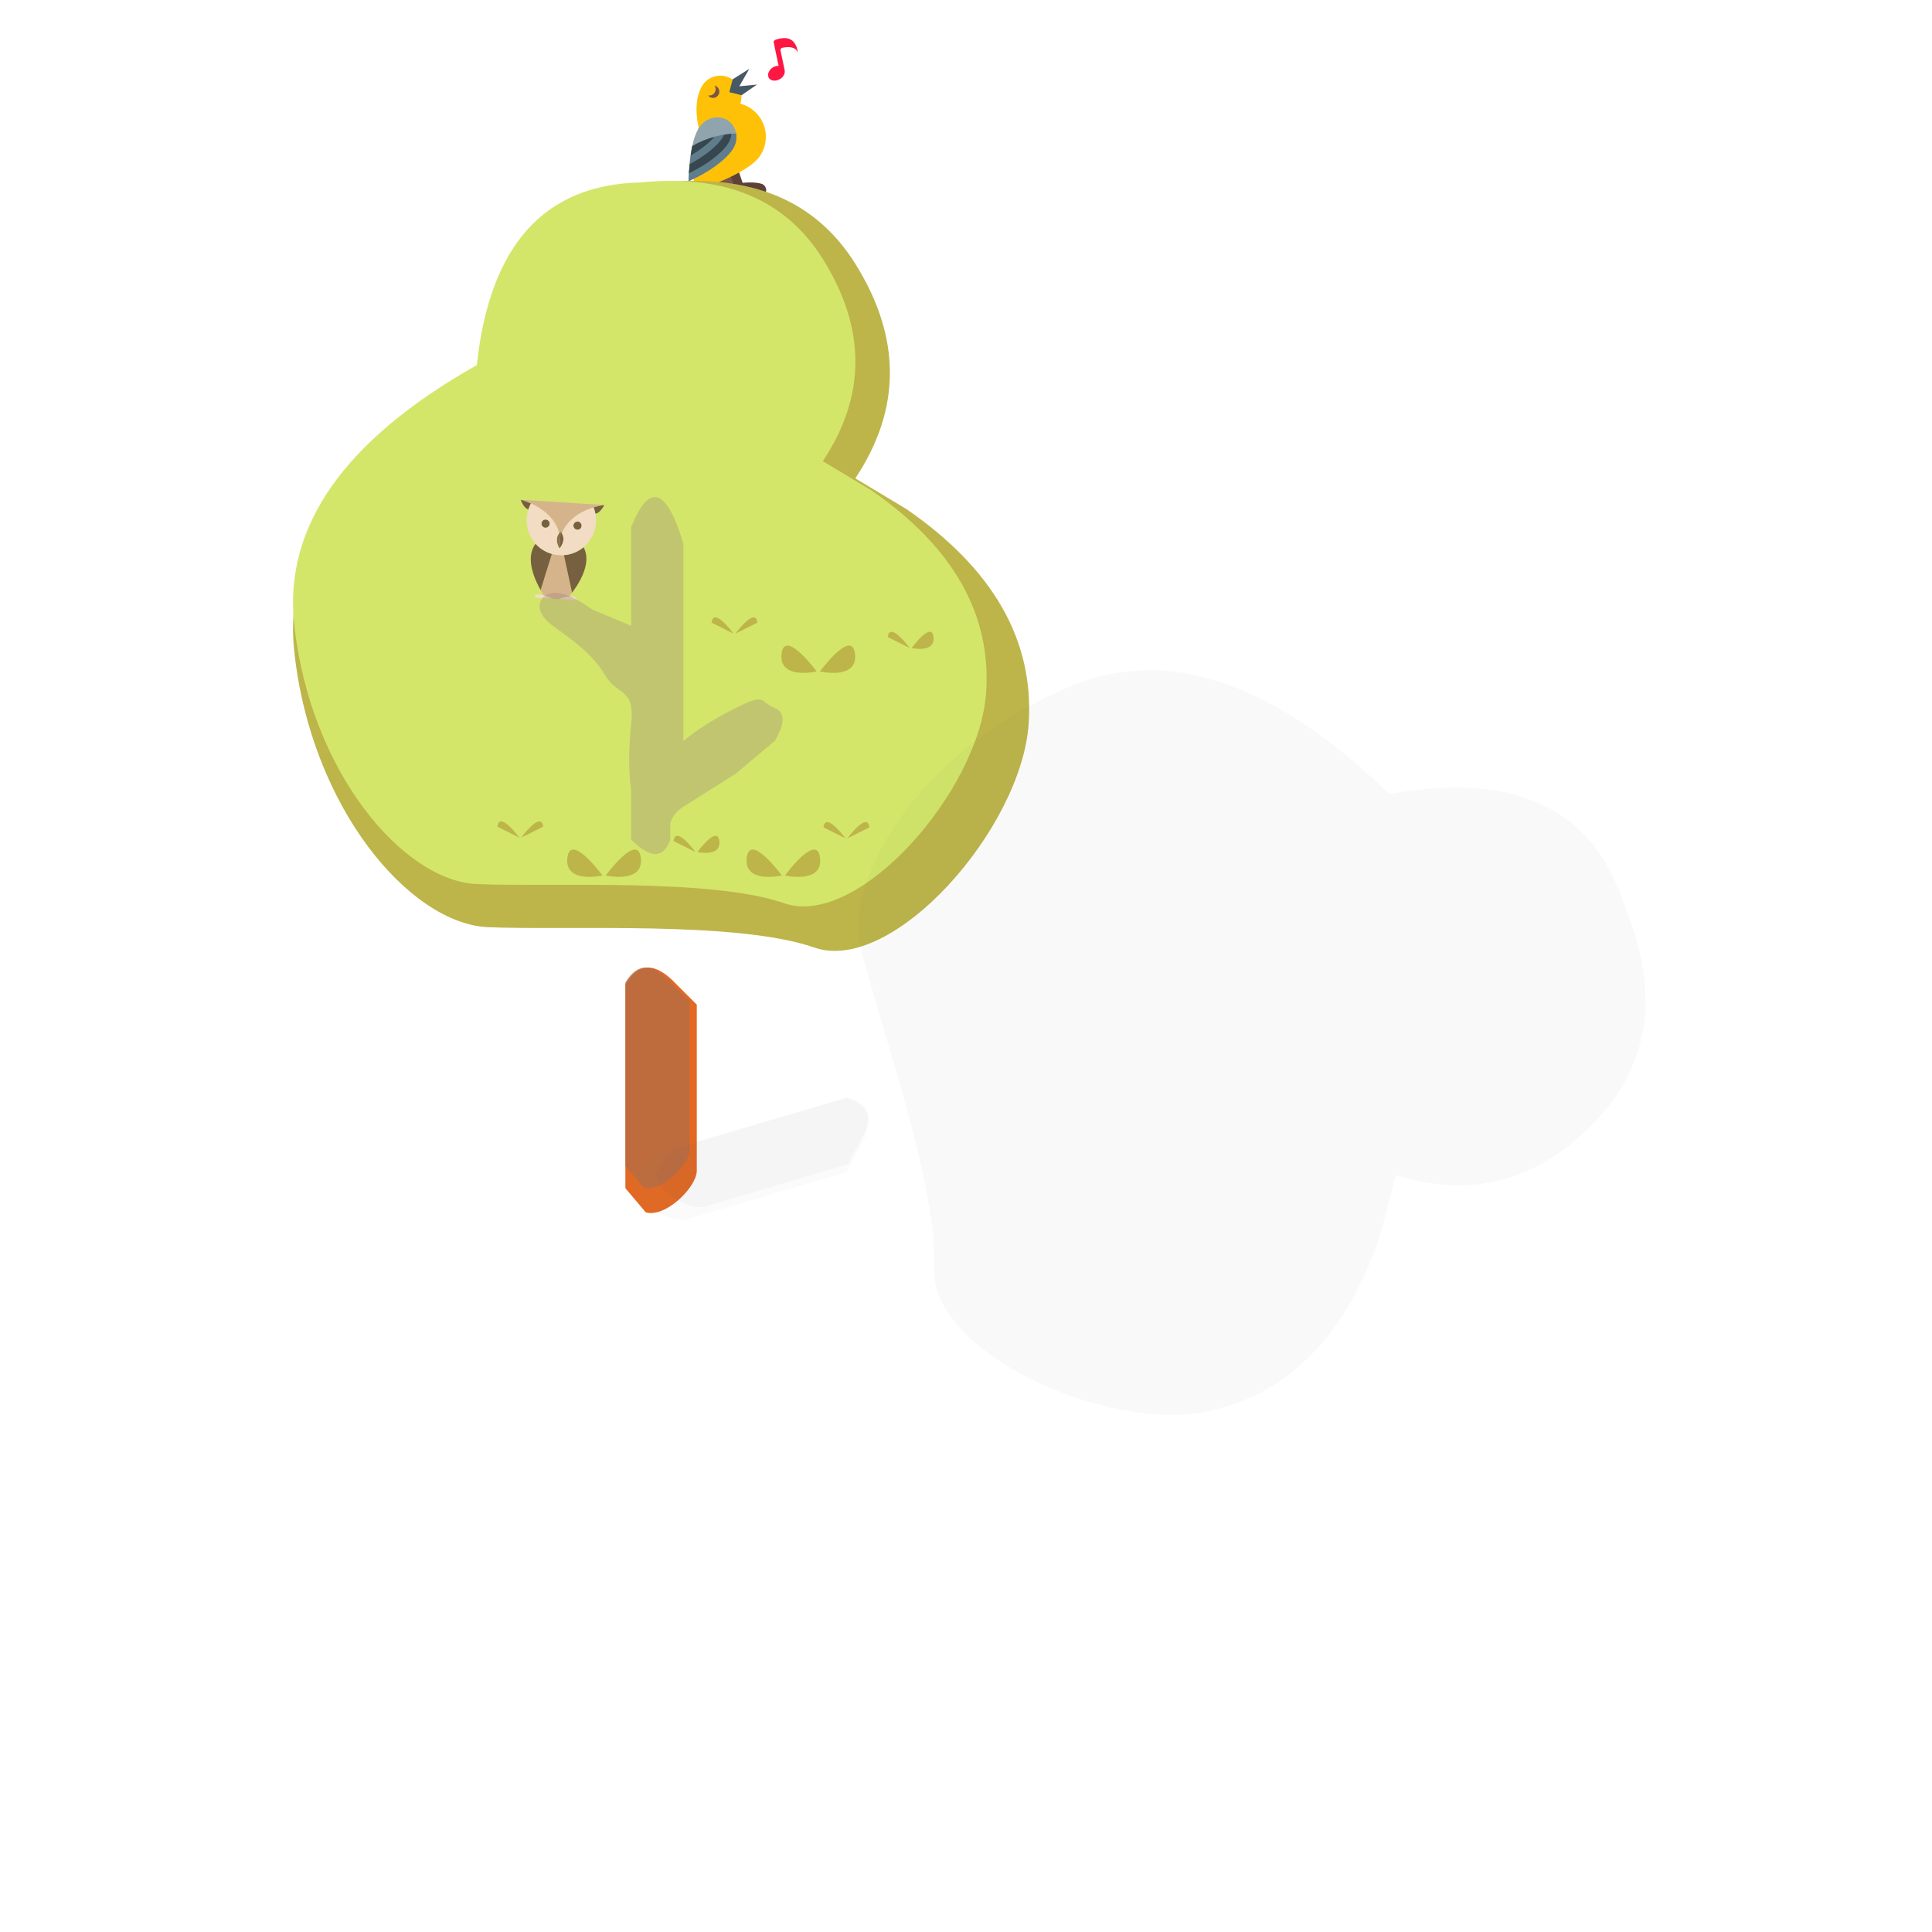 <?xml version="1.0" standalone="no"?><!-- Generator: Gravit.io --><svg xmlns="http://www.w3.org/2000/svg" xmlns:xlink="http://www.w3.org/1999/xlink" style="isolation:isolate" viewBox="0 0 600 600" width="600" height="600"><defs><clipPath id="_clipPath_GPJBjEECNPpbtZgtvrRpsRrAPeUAF4tV"><rect width="600" height="600"/></clipPath></defs><g clip-path="url(#_clipPath_GPJBjEECNPpbtZgtvrRpsRrAPeUAF4tV)"><g id="Group"><g id="Group"><line x1="225.794" y1="49.143" x2="229.226" y2="59.103" vector-effect="non-scaling-stroke" stroke-width="4.167" stroke="rgb(93,64,55)" stroke-linejoin="round" stroke-linecap="round" stroke-miterlimit="4"/><path d=" M 226.569 59.66 L 229.146 59.12 C 229.146 59.12 233.013 58.31 235.861 59.059" fill="none" vector-effect="non-scaling-stroke" stroke-width="4.167" stroke="rgb(93,64,55)" stroke-linejoin="round" stroke-linecap="round" stroke-miterlimit="4"/></g><g id="Group"><line x1="223.469" y1="50.891" x2="226.902" y2="60.852" vector-effect="non-scaling-stroke" stroke-width="4.167" stroke="rgb(121,85,72)" stroke-linejoin="round" stroke-linecap="round" stroke-miterlimit="4"/><path d=" M 224.261 61.489 L 226.839 60.949 C 226.839 60.949 230.705 60.139 233.553 60.888" fill="none" vector-effect="non-scaling-stroke" stroke-width="4.167" stroke="rgb(121,85,72)" stroke-linejoin="round" stroke-linecap="round" stroke-miterlimit="4"/></g><g id="Group"><path d=" M 217.13 40.11 C 217.13 40.11 226.207 38.255 229.264 33.579 C 231.176 30.538 230.299 26.526 227.293 24.561 C 224.286 22.596 220.259 23.403 218.242 26.375 C 214.676 31.831 217.13 40.11 217.13 40.11 Z " fill="rgb(255,193,7)"/><path d=" M 236.119 48.28 C 232.123 54.391 215.717 59.242 215.717 59.242 C 215.717 59.242 213.846 43.557 218.349 36.667 C 219.889 34.311 222.302 32.662 225.058 32.085 C 227.813 31.508 230.685 32.049 233.041 33.589 C 235.398 35.129 237.046 37.542 237.623 40.297 C 238.2 43.052 237.659 45.924 236.119 48.28 Z " fill="rgb(255,193,7)"/></g><path d=" M 229.59 26.794 L 232.714 21.372 L 227.547 24.621 L 226.497 28.619 L 230.302 29.575 L 235.083 26.258 L 229.59 26.794 Z " fill="rgb(69,90,100)"/><path d=" M 221.869 26.577 C 222.027 26.794 222.146 27.044 222.204 27.321 C 222.423 28.37 221.75 29.403 220.699 29.624 C 220.42 29.682 220.144 29.674 219.883 29.616 C 220.424 30.352 221.405 30.612 222.24 30.241 C 223.075 29.87 223.539 28.968 223.355 28.073 C 223.197 27.326 222.615 26.741 221.869 26.577 Z " fill="rgb(121,85,72)"/><path d=" M 242.297 11.965 C 241.469 12.138 240.115 12.371 240.27 13.131 L 241.809 20.476 C 241.809 20.476 241.455 20.354 240.737 20.593 C 239.288 21.078 238.334 22.492 238.579 23.678 C 238.823 24.876 240.176 25.355 241.614 24.844 C 243.05 24.327 243.925 23 243.682 21.802 L 242.412 15.739 C 242.301 15.21 242.666 14.897 242.888 14.851 C 247.605 13.863 247.782 16.588 247.782 16.588 C 247.782 16.588 247.647 10.844 242.297 11.965 Z " fill="rgb(255,23,68)"/><path d=" M 227.545 46.359 C 225.531 49.441 220.598 53.29 213.808 56.294 C 214.214 47.659 215.155 42.658 217.168 39.577 C 219.182 36.495 223.138 35.517 226.003 37.391 C 228.868 39.261 229.557 43.277 227.545 46.359 Z " fill="rgb(144,164,174)"/><path d=" M 215.717 59.242 C 215.717 59.242 215.643 58.597 215.558 57.547 L 206.358 62.549 C 207.708 68.993 215.171 66.084 215.171 66.084 L 217.688 58.83 L 217.751 58.59 C 216.495 59.012 215.717 59.242 215.717 59.242 Z  M 214.988 45.374 C 214.391 48.164 214.023 51.715 213.808 56.294 C 220.598 53.29 225.531 49.439 227.545 46.359 C 228.502 44.913 228.881 43.161 228.606 41.449 C 222.479 41.68 217.88 43.642 214.988 45.374 Z " fill="rgb(96,125,139)"/><path d=" M 224.858 41.847 C 224.711 42.175 224.556 42.499 224.353 42.808 C 222.713 45.315 219.116 48.329 214.18 50.984 C 214.094 51.877 214.017 52.808 213.951 53.808 C 219.899 50.933 224.233 47.463 226.08 44.633 C 226.679 43.707 227.05 42.652 227.162 41.555 C 226.391 41.624 225.622 41.721 224.858 41.847 Z  M 214.491 48.297 C 217.73 46.386 220.267 44.353 221.91 42.482 C 219.48 43.123 217.151 44.096 214.988 45.374 C 214.798 46.261 214.635 47.242 214.491 48.297 Z " fill="rgb(55,71,79)"/></g><g id="Group"><path d=" M 151.581 287.946 C 175.867 289.002 228.662 285.834 252.948 294.282 C 277.234 302.729 317.359 257.325 319.47 224.592 Q 321.964 185.981 281.458 158.069 L 265.619 148.566 Q 287.105 116.263 265.619 81.908 Q 247.202 52.46 205.432 56.702 Q 157.916 57.758 151.581 116.889 Q 86.114 153.846 91.394 202.418 C 96.674 250.989 127.295 286.89 151.581 287.946 Z " fill="rgb(189,181,73)"/><path d=" M 148.08 274.554 C 170.963 275.549 220.708 272.564 243.591 280.523 C 266.473 288.483 304.279 245.702 306.269 214.86 Q 308.619 178.481 270.453 152.181 L 255.529 143.227 Q 275.774 112.791 255.529 80.42 Q 238.177 52.674 198.82 56.671 Q 154.05 57.666 148.08 113.38 Q 86.397 148.202 91.371 193.967 C 96.346 239.732 125.198 273.559 148.08 274.554 Z " fill="rgb(211,230,106)"/><path d=" M 210.059 305.662 L 216.395 311.997 L 216.395 321.5 L 216.395 350.01 L 216.395 363.835 C 216.058 368.991 206.586 378.24 200.556 376.506 L 194.22 369.016 L 194.22 350.01 L 194.22 321.5 L 194.22 305.662 Q 200.358 295.3 210.059 305.662 Z " fill="rgb(225,105,35)"/><path d=" M 208.459 305.138 L 214.154 310.834 L 214.154 319.377 L 214.154 345.006 L 214.154 357.434 C 213.851 362.069 205.337 370.383 199.916 368.825 L 194.22 362.091 L 194.22 345.006 L 194.22 319.377 L 194.22 305.138 Q 199.738 295.823 208.459 305.138 Z " fill="rgb(179,110,71)" fill-opacity="0.75"/></g><g id="Group" style="opacity:0.81;"><g opacity="0.04"><path d=" M 267.476 295.086 C 273.345 318.675 291.343 368.41 290.123 394.094 C 288.904 419.778 343.817 445.392 375.807 438.143 Q 413.541 429.594 428.831 382.838 L 433.457 364.956 Q 470.524 376.409 497.384 346.068 Q 520.406 320.062 504.502 281.206 Q 490.026 235.937 431.523 246.616 Q 377.531 194.305 332.446 213.131 C 287.36 231.957 261.608 271.496 267.476 295.086 Z " fill="rgb(55,51,51)"/></g><g opacity="0.04"><path d=" M 267.057 356.187 L 262.776 364.058 L 253.663 366.751 L 226.322 374.829 L 213.063 378.747 C 208.023 379.884 196.47 373.422 196.423 367.147 L 201.811 358.949 L 220.038 353.564 L 247.38 345.486 L 262.569 340.998 Q 274.245 343.947 267.057 356.187 Z " fill="rgb(139,139,139)"/></g><g opacity="0.04"><path d=" M 267.106 354.504 L 263.257 361.58 L 255.065 364 L 230.486 371.262 L 218.567 374.784 C 214.036 375.807 203.65 369.997 203.609 364.357 L 208.452 356.987 L 224.838 352.146 L 249.416 344.884 L 263.071 340.849 Q 273.568 343.501 267.106 354.504 Z " fill="rgb(55,51,51)"/></g></g><g id="Group"><path d=" M 177.653 184.063 L 176.787 185.174 L 176.689 185.294 C 175.624 185.417 174.394 185.71 173.622 186.059 L 171.398 185.918 C 170.754 185.525 169.748 185.127 168.797 184.868 L 168.789 184.858 L 168.171 183.761 L 167.887 183.255 L 171.382 172.013 C 172.101 172.212 172.861 172.351 173.635 172.4 C 174.14 172.432 174.637 172.427 175.127 172.395 L 177.653 184.063 L 177.653 184.063 Z  M 173.652 165.566 C 173.78 165.394 173.935 165.232 174.108 165.071 C 174.259 165.252 174.392 165.442 174.498 165.62 C 176.456 160.826 181.108 158.589 184.317 157.589 C 186.245 156.988 187.656 156.833 187.656 156.833 L 161.706 155.192 L 161.715 155.193 C 161.839 155.219 163.165 155.565 164.914 156.354 C 167.971 157.758 172.323 160.556 173.652 165.566 L 173.652 165.566 Z " fill="rgb(214,180,139)"/><path d=" M 174.108 165.071 L 173.774 170.356 C 173.774 170.356 171.957 167.774 173.652 165.566 C 173.78 165.403 173.935 165.232 174.108 165.071 Z " fill="rgb(137,111,81)"/><path d=" M 167.896 183.256 L 168.18 183.762 C 166.173 180.335 162.898 173.357 166.336 168.883 C 167.672 170.35 169.41 171.464 171.391 172.014 L 167.896 183.256 L 167.896 183.256 Z  M 177.653 184.063 L 176.787 185.174 C 178.981 182.51 184.203 175.274 181.214 169.932 C 179.534 171.335 177.416 172.223 175.127 172.395 L 177.653 184.063 Z  M 171.407 185.919 L 169.48 185.797 L 169.488 185.806 L 175.89 186.211 L 175.9 186.203 L 171.407 185.919 L 171.407 185.919 Z  M 187.655 156.842 C 187.655 156.842 186.244 156.997 184.317 157.598 C 184.576 158.22 184.769 158.874 184.898 159.552 C 186.506 159.292 187.655 156.842 187.655 156.842 L 187.655 156.842 Z  M 161.714 155.202 C 161.729 155.248 162.555 157.768 164.09 158.227 C 164.303 157.572 164.578 156.947 164.904 156.362 C 163.164 155.574 161.838 155.237 161.714 155.202 L 161.714 155.202 Z  M 173.774 170.356 C 173.774 170.356 175.91 168.024 174.498 165.62 C 174.392 165.433 174.259 165.252 174.108 165.071 L 173.774 170.356 Z  M 169.508 161.327 C 169.048 161.298 168.607 161.516 168.352 161.9 C 168.097 162.284 168.066 162.775 168.271 163.188 C 168.476 163.601 168.885 163.873 169.345 163.902 C 170.056 163.947 170.669 163.407 170.714 162.696 C 170.759 161.985 170.219 161.372 169.508 161.327 L 169.508 161.327 Z  M 179.431 161.954 C 178.971 161.925 178.53 162.144 178.275 162.527 C 178.02 162.911 177.989 163.402 178.194 163.815 C 178.398 164.228 178.808 164.5 179.268 164.529 C 179.979 164.574 180.592 164.034 180.637 163.323 C 180.682 162.612 180.142 161.999 179.431 161.954 L 179.431 161.954 Z " fill="rgb(119,96,64)"/><path d=" M 174.498 165.62 C 175.911 168.015 173.774 170.356 173.774 170.356 C 173.774 170.356 171.957 167.774 173.652 165.566 C 172.323 160.556 167.971 157.758 164.913 156.363 C 164.587 156.948 164.312 157.572 164.099 158.228 C 163.81 159.086 163.634 160.006 163.574 160.961 C 163.382 163.986 164.461 166.802 166.345 168.883 C 167.681 170.351 169.419 171.464 171.4 172.014 C 172.119 172.214 172.879 172.352 173.654 172.401 C 174.158 172.433 174.655 172.428 175.145 172.396 C 177.434 172.224 179.543 171.336 181.232 169.933 C 183.436 168.102 184.908 165.401 185.103 162.322 C 185.163 161.367 185.095 160.441 184.925 159.553 C 184.796 158.876 184.594 158.222 184.344 157.6 C 181.107 158.598 176.456 160.826 174.498 165.62 L 174.498 165.62 Z  M 169.345 163.902 C 168.885 163.873 168.476 163.601 168.271 163.188 C 168.066 162.775 168.097 162.284 168.352 161.9 C 168.607 161.516 169.048 161.298 169.508 161.327 C 170.219 161.372 170.759 161.985 170.714 162.696 C 170.669 163.407 170.056 163.947 169.345 163.902 L 169.345 163.902 Z  M 179.268 164.529 C 178.808 164.5 178.398 164.228 178.194 163.815 C 177.989 163.402 178.02 162.911 178.275 162.527 C 178.53 162.144 178.971 161.925 179.431 161.954 C 180.142 161.999 180.682 162.612 180.637 163.323 C 180.592 164.034 179.979 164.574 179.268 164.529 L 179.268 164.529 Z  M 169.489 185.797 L 166.076 185.582 C 166.076 185.582 166.019 184.484 167.172 184.557 C 167.622 184.586 168.202 184.704 168.806 184.868 C 169.757 185.127 170.763 185.525 171.407 185.919 L 169.489 185.797 Z  M 173.631 186.059 C 174.403 185.71 175.624 185.417 176.698 185.295 C 177.19 185.236 177.643 185.219 178.004 185.242 C 179.156 185.315 178.961 186.396 178.961 186.396 L 173.631 186.059 Z " fill="rgb(242,220,196)"/></g><g opacity="0.32"><path d=" M 208.172 260.739 L 208.172 255.633 Q 209.057 252.555 212.227 250.526 Q 215.397 248.497 228.445 240.312 L 240.609 230.098 Q 245.493 221.924 240.609 219.885 C 235.724 217.846 238.058 215.072 228.445 219.885 Q 218.832 224.697 212.227 230.098 L 212.227 168.817 Q 204.391 142.749 196.009 163.71 L 196.009 189.244 L 196.009 194.351 L 183.845 189.244 Q 176.064 183.604 171.682 184.137 C 167.299 184.671 165.185 189.607 171.682 194.351 C 178.178 199.095 183.879 202.939 187.9 209.671 C 191.92 216.404 197.234 213.386 196.009 224.992 Q 194.783 236.597 196.009 245.419 L 196.009 255.633 L 196.009 260.739 Q 204.956 269.736 208.172 260.739 Z " fill="rgb(153,127,127)"/></g><path d=" M 187.099 271.892 C 187.099 271.892 177.095 258.27 176.191 266.464 C 175.339 274.606 187.099 271.892 187.099 271.892 Z  M 188.11 271.892 C 188.11 271.892 198.114 258.27 199.019 266.464 C 199.923 274.606 188.11 271.892 188.11 271.892 Z  M 161.291 260.132 C 161.291 260.132 155.065 251.618 154.48 256.726 C 154.48 256.726 161.291 260.132 161.291 260.132 Z  M 161.877 260.132 C 161.877 260.132 168.102 251.618 168.688 256.726 C 168.688 256.726 161.877 260.132 161.877 260.132 Z  M 215.993 264.602 C 215.993 264.602 209.768 256.088 209.182 261.196 C 209.182 261.196 215.993 264.602 215.993 264.602 Z  M 216.579 264.602 C 216.579 264.602 222.805 256.088 223.39 261.196 C 223.975 266.305 216.579 264.602 216.579 264.602 Z  M 262.554 260.345 C 262.554 260.345 256.328 251.831 255.743 256.939 C 255.743 256.939 262.554 260.345 262.554 260.345 Z  M 263.193 260.345 C 263.193 260.345 269.419 251.831 270.004 256.939 C 270.004 256.939 263.193 260.345 263.193 260.345 Z  M 242.812 271.892 C 242.812 271.892 232.809 258.27 231.904 266.464 C 230.999 274.606 242.812 271.892 242.812 271.892 Z  M 243.77 271.892 C 243.77 271.892 253.774 258.27 254.679 266.464 C 255.583 274.606 243.77 271.892 243.77 271.892 Z " fill="rgb(189,181,73)"/><path d=" M 253.621 208.537 C 253.621 208.537 243.618 194.915 242.713 203.11 C 241.862 211.251 253.621 208.537 253.621 208.537 Z  M 254.632 208.537 C 254.632 208.537 264.636 194.915 265.541 203.11 C 266.446 211.251 254.632 208.537 254.632 208.537 Z  M 227.813 196.777 C 227.813 196.777 221.588 188.263 221.002 193.372 C 221.002 193.372 227.813 196.777 227.813 196.777 Z  M 228.399 196.777 C 228.399 196.777 234.625 188.263 235.21 193.372 C 235.21 193.372 228.399 196.777 228.399 196.777 Z  M 282.516 201.247 C 282.516 201.247 276.29 192.733 275.705 197.842 C 275.705 197.842 282.516 201.247 282.516 201.247 Z  M 283.101 201.247 C 283.101 201.247 289.327 192.733 289.912 197.842 C 290.498 202.95 283.101 201.247 283.101 201.247 Z " fill="rgb(189,181,73)"/></g></svg>